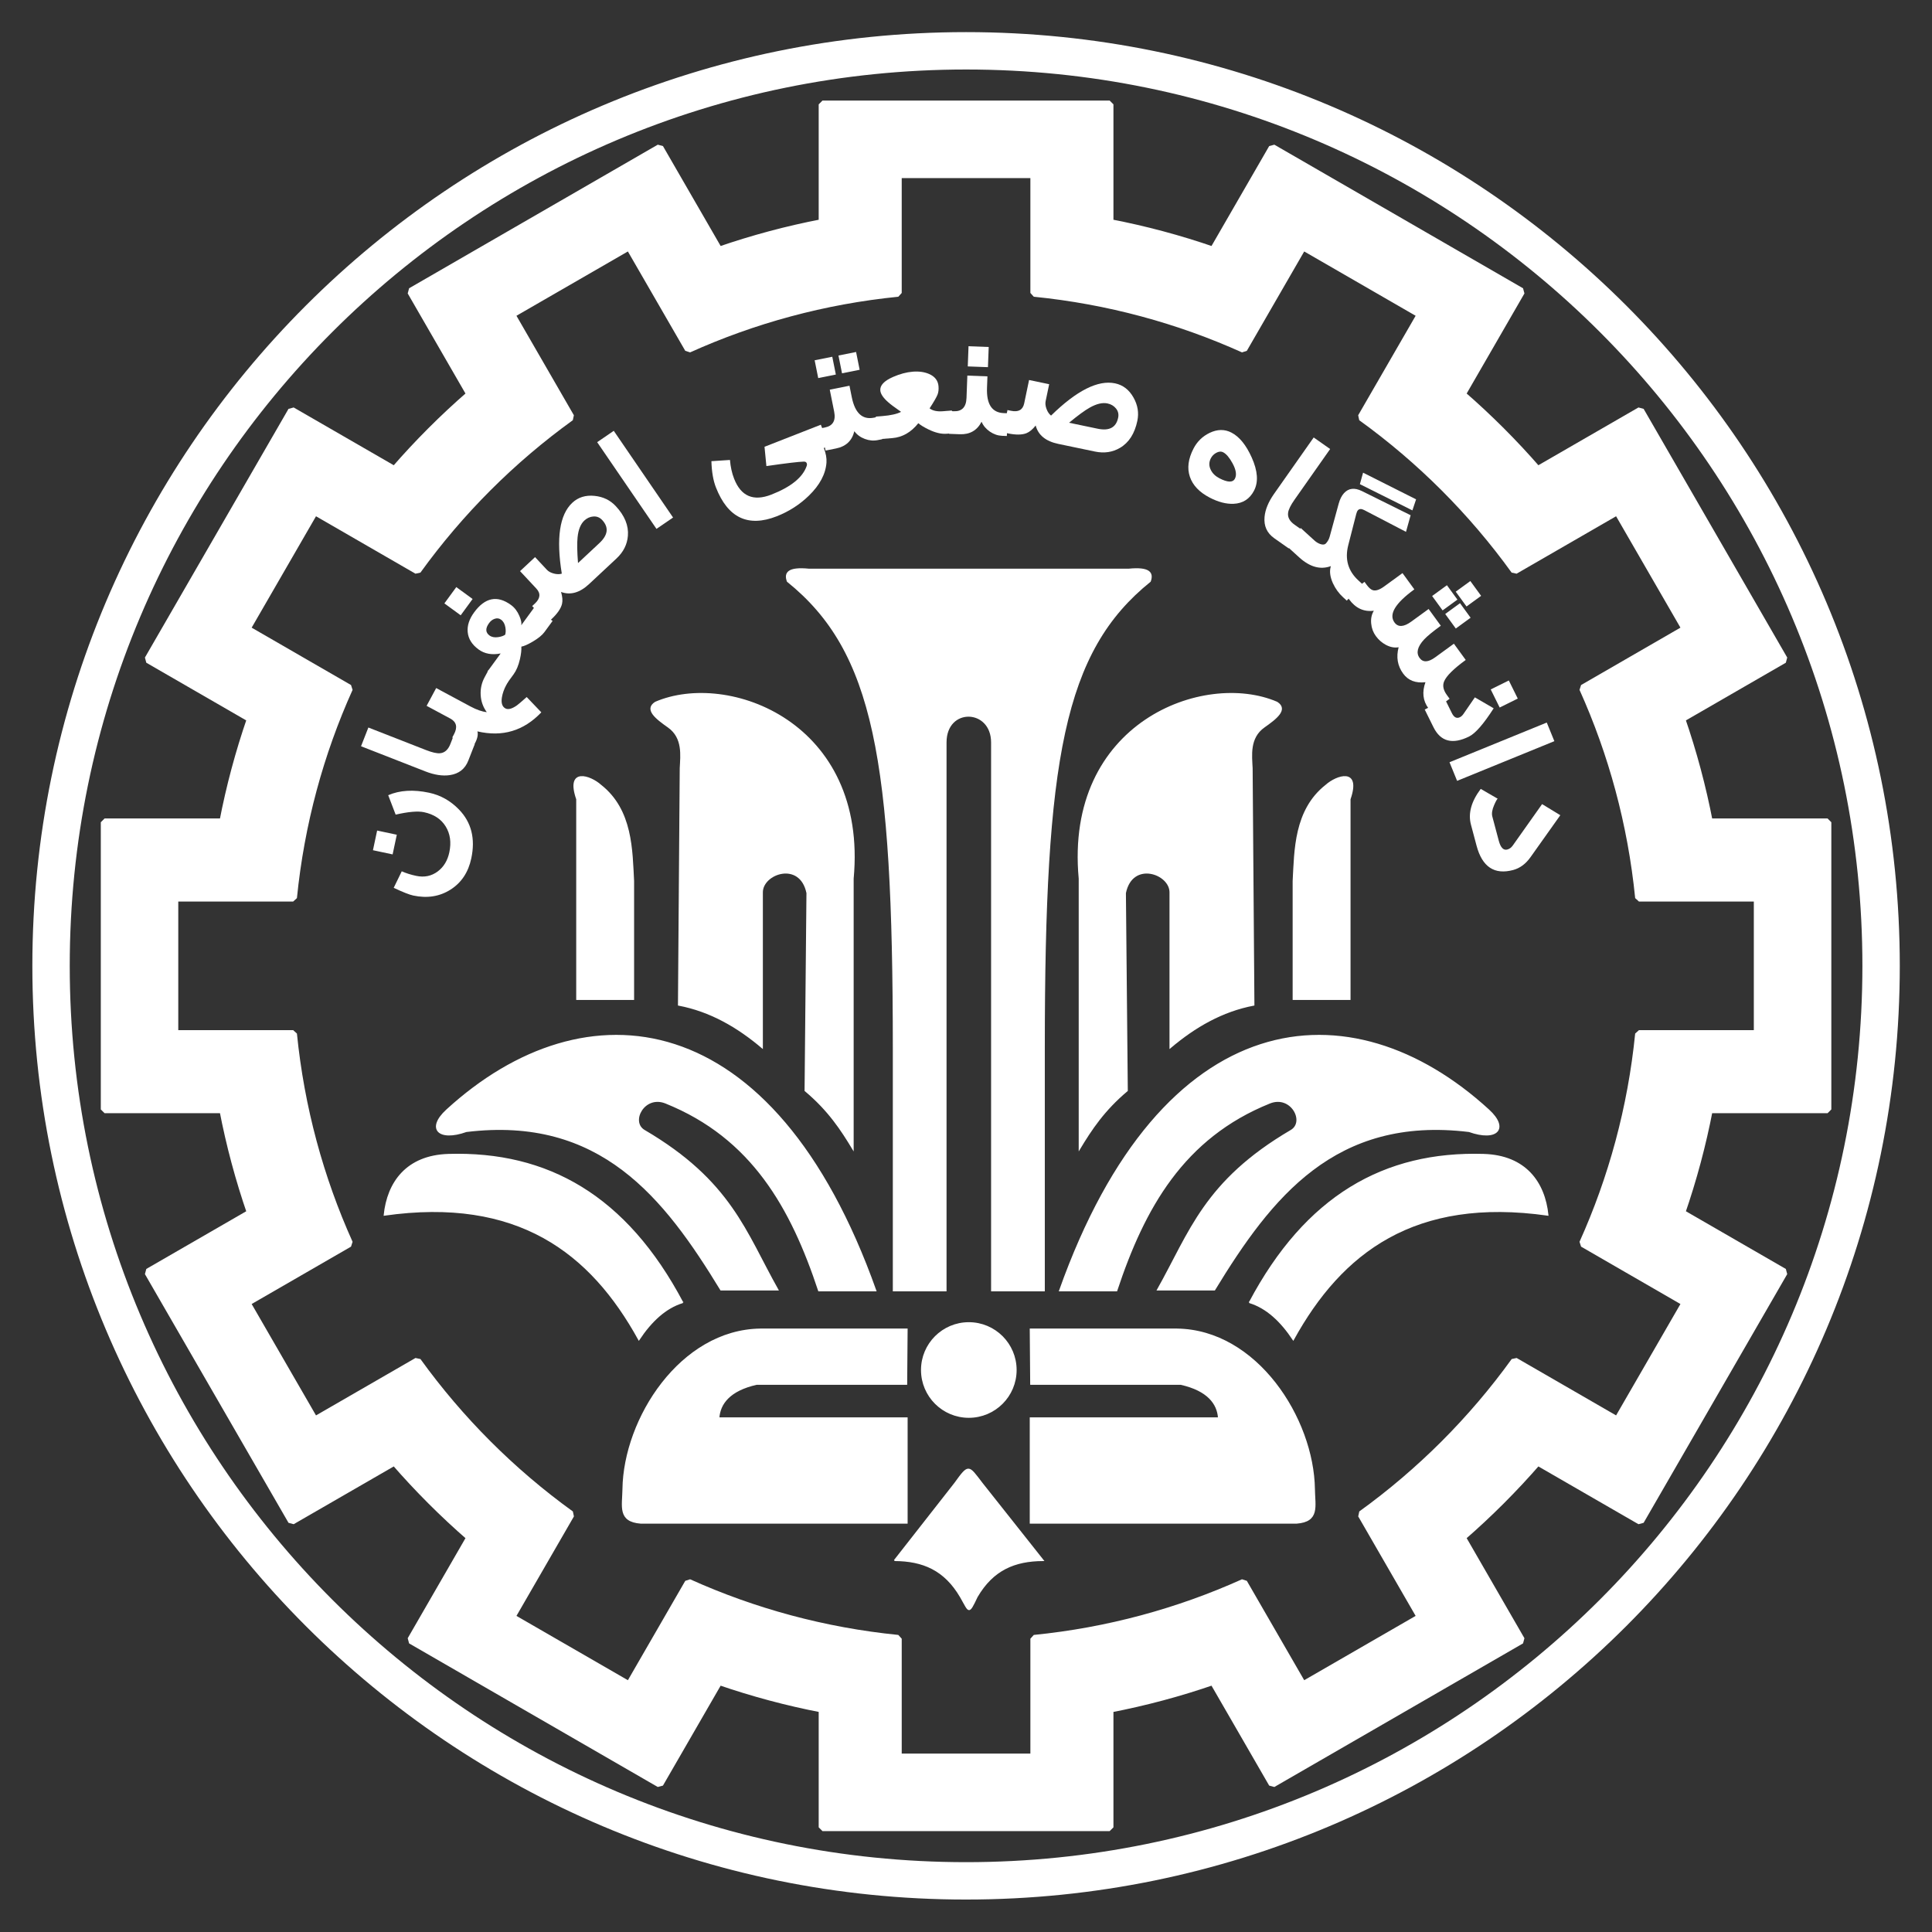 <?xml version="1.0" encoding="UTF-8" standalone="no"?>


<svg
   xmlns:dc="http://purl.org/dc/elements/1.1/"
   xmlns:cc="http://creativecommons.org/ns#"
   xmlns:rdf="http://www.w3.org/1999/02/22-rdf-syntax-ns#"
   xmlns:svg="http://www.w3.org/2000/svg"
   xmlns="http://www.w3.org/2000/svg"
   xmlns:sodipodi="http://sodipodi.sourceforge.net/DTD/sodipodi-0.dtd"
   xmlns:inkscape="http://www.inkscape.org/namespaces/inkscape"
   width="2000"
   height="2000"
   id="svg2"
   version="1.1"
   inkscape:version="0.48.4 r9939"
   sodipodi:docname="IUT.svg">
  <rect width="100%" height="100%" fill="#333333" stroke="none"/>
  <defs
     id="defs4" />
  <sodipodi:namedview
     id="base"
     pagecolor="#ffffff"
     bordercolor="#666666"
     borderopacity="1.0"
     inkscape:pageopacity="0.0"
     inkscape:pageshadow="2"
     inkscape:zoom="0.175"
     inkscape:cx="593.08128"
     inkscape:cy="1873.9737"
     inkscape:document-units="px"
     inkscape:current-layer="layer1"
     showgrid="false"
     inkscape:window-width="1280"
     inkscape:window-height="962"
     inkscape:window-x="-8"
     inkscape:window-y="-8"
     inkscape:window-maximized="1" />
  <g
     inkscape:label="Layer 1"
     inkscape:groupmode="layer"
     id="layer1"
     transform="translate(0,947.638)">
    <g
       id="g3895"
       transform="matrix(1.29,0,0,1.29,546.728,1153.016)">
      <g
         transform="translate(-1624.908,-1365.714)"
         id="g3834">
        <path
           sodipodi:nodetypes="ccccssssccccc"
           inkscape:connector-curvature="0"
           id="path3766"
           d="m 2106.912,194.148 c 16.455,-1.619 19.665,2.722 17.143,9.643 -69.765,56.195 -85.027,142.792 -85.027,374.27 l 0,195.015 -42.116,0 0,-440 c 0,-27.657 -36.746,-28.754 -36.746,0 l 0,440 -42.116,0 0,-195.015 c 0,-231.478 -15.262,-318.075 -85.027,-374.27 -2.522,-6.921 0.688,-11.262 17.143,-9.643 z"
           style="fill:#ffffff;stroke:#ffffff;stroke-width:1px;stroke-linecap:butt;stroke-linejoin:miter;stroke-opacity:1" />
        <path
           style="fill:#ffffff;stroke:#ffffff;stroke-width:1px;stroke-linecap:butt;stroke-linejoin:miter;stroke-opacity:1"
           d="m 2225.796,300.934 c -58.503,-25.202 -170.114,16.411 -158.571,141.429 l 0,217.143 c 9.425,-15.661 19.696,-31.323 38.398,-46.984 l -1.515,-158.571 c 5.425,-26.457 36.105,-15.856 35.974,-0.505 l 0,124.632 c 19.95,-16.898 41.816,-29.486 67.143,-34.286 l -1.429,-190 c -0.453,-10.046 -2.566,-24.481 9.714,-33.13 9.605,-6.764 19.161,-14.079 10.286,-19.728 z"
           id="path3768"
           inkscape:connector-curvature="0"
           sodipodi:nodetypes="cccccccccsc" />
        <path
           sodipodi:nodetypes="cccccccccsc"
           inkscape:connector-curvature="0"
           id="path3770"
           d="m 1727.061,300.934 c 58.504,-25.202 170.114,16.411 158.571,141.429 l 0,217.143 c -9.425,-15.661 -19.696,-31.323 -38.398,-46.984 l 1.515,-158.571 c -5.425,-26.457 -36.105,-15.856 -35.974,-0.505 l 0,124.632 c -19.95,-16.898 -41.816,-29.486 -67.143,-34.286 l 1.429,-190 c 0.453,-10.046 2.566,-24.481 -9.714,-33.13 -9.605,-6.764 -19.161,-14.079 -10.286,-19.728 z"
           style="fill:#ffffff;stroke:#ffffff;stroke-width:1px;stroke-linecap:butt;stroke-linejoin:miter;stroke-opacity:1" />
        <path
           style="fill:#ffffff;stroke:#ffffff;stroke-width:1px;stroke-linecap:butt;stroke-linejoin:miter;stroke-opacity:1"
           d="m 1663.986,539.234 c 0,0 0,-130.909 0,-160.614 -8.793,-25.469 10.806,-18.679 19.193,-11.112 25.306,19.888 24.922,52.352 26.264,76.772 l 0,94.954 z"
           id="path3772"
           inkscape:connector-curvature="0"
           sodipodi:nodetypes="cccccc" />
        <path
           sodipodi:nodetypes="cccccc"
           inkscape:connector-curvature="0"
           id="path3774"
           d="m 2284.366,539.234 c 0,0 0,-130.909 0,-160.614 8.793,-25.469 -10.806,-18.679 -19.193,-11.112 -25.306,19.888 -24.922,52.352 -26.264,76.772 l 0,94.954 z"
           style="fill:#ffffff;stroke:#ffffff;stroke-width:1px;stroke-linecap:butt;stroke-linejoin:miter;stroke-opacity:1" />
        <path
           style="fill:#ffffff;stroke:#ffffff;stroke-width:1px;stroke-linecap:butt;stroke-linejoin:miter;stroke-opacity:1"
           d="m 2051.429,773.076 c 82.182,-231.403 233.251,-246.656 344.286,-145 16.323,14.944 6.596,25.087 -15.714,17.143 -107.633,-13.14 -158.969,52.775 -204.286,127.143 l -45.714,0 c 26.109,-46.377 37.577,-87.049 107.143,-127.857 11.832,-6.941 0.133,-29.096 -17.143,-22.143 -69.273,27.881 -100.79,84.143 -122.857,150.714 z"
           id="path3776"
           inkscape:connector-curvature="0"
           sodipodi:nodetypes="cscccsscc" />
        <path
           sodipodi:nodetypes="cscccsscc"
           inkscape:connector-curvature="0"
           id="path3778"
           d="m 1903.86,773.076 c -82.182,-231.403 -233.251,-246.656 -344.286,-145 -16.323,14.944 -6.596,25.087 15.714,17.143 107.633,-13.14 158.969,52.775 204.286,127.143 l 45.714,0 c -26.109,-46.377 -37.577,-87.049 -107.143,-127.857 -11.832,-6.941 -0.133,-29.096 17.143,-22.143 69.273,27.881 100.79,84.143 122.857,150.714 z"
           style="fill:#ffffff;stroke:#ffffff;stroke-width:1px;stroke-linecap:butt;stroke-linejoin:miter;stroke-opacity:1" />
        <path
           style="fill:#ffffff;stroke:#ffffff;stroke-width:1px;stroke-linecap:butt;stroke-linejoin:miter;stroke-opacity:1"
           d="m 2027.939,803.945 0.357,44.132 120.357,0 c 21.68,4.893 29.58,15.599 30.357,27.143 l -151.071,0 0,84.286 213.571,0 c 18.357,-1.382 14.476,-13.455 14.286,-27.143 -0.789,-56.732 -46.322,-127.559 -110.149,-128.417 z"
           id="path3780"
           inkscape:connector-curvature="0"
           sodipodi:nodetypes="cccccccssc" />
        <path
           sodipodi:type="arc"
           style="fill:#ffffff;fill-opacity:1;stroke:#ffffff;stroke-width:3;stroke-linecap:round;stroke-linejoin:bevel;stroke-miterlimit:4;stroke-opacity:1;stroke-dasharray:none;stroke-dashoffset:0"
           id="path3782"
           sodipodi:cx="375.27167"
           sodipodi:cy="836.69464"
           sodipodi:rx="36.870567"
           sodipodi:ry="36.870567"
           d="m 412.142,836.695 c 0,20.363 -16.508,36.871 -36.871,36.871 -20.363,0 -36.871,-16.508 -36.871,-36.871 0,-20.363 16.508,-36.871 36.871,-36.871 20.363,0 36.871,16.508 36.871,36.871 z"
           transform="translate(1603.268,0)" />
        <path
           sodipodi:nodetypes="cccccccssc"
           inkscape:connector-curvature="0"
           id="path3784"
           d="m 1928.934,803.945 -0.357,44.132 -120.357,0 c -21.68,4.893 -29.58,15.599 -30.357,27.143 l 151.071,0 0,84.286 -213.571,0 c -18.357,-1.382 -14.476,-13.455 -14.286,-27.143 0.789,-56.732 46.322,-127.559 110.149,-128.417 z"
           style="fill:#ffffff;stroke:#ffffff;stroke-width:1px;stroke-linecap:butt;stroke-linejoin:miter;stroke-opacity:1" />
        <path
           style="fill:#ffffff;stroke:#ffffff;stroke-width:1px;stroke-linecap:butt;stroke-linejoin:miter;stroke-opacity:1"
           d="m 2203.776,782.521 c 45.292,-85.53 108.439,-121.149 187.98,-118.73 33.524,1.02 48.755,22.434 51.429,48.571 -106.927,-15.206 -165.657,29.833 -204.286,100 -9.852,-14.839 -21.294,-25.606 -35.123,-29.842 z"
           id="path3786"
           inkscape:connector-curvature="0"
           sodipodi:nodetypes="csccc" />
        <path
           sodipodi:nodetypes="csccc"
           inkscape:connector-curvature="0"
           id="path3788"
           d="m 1748.898,782.521 c -45.292,-85.53 -108.439,-121.149 -187.98,-118.73 -33.524,1.02 -48.755,22.434 -51.429,48.571 106.927,-15.206 165.657,29.833 204.286,100 9.852,-14.839 21.294,-25.606 35.123,-29.842 z"
           style="fill:#ffffff;stroke:#ffffff;stroke-width:1px;stroke-linecap:butt;stroke-linejoin:miter;stroke-opacity:1" />
        <path
           style="fill:#ffffff;stroke:#ffffff;stroke-width:1px;stroke-linecap:butt;stroke-linejoin:miter;stroke-opacity:1"
           d="m 1918.897,989.505 48.429,-61.848 c 11.294,-15.65 10.756,-14.464 21.846,0 l 49.01,61.848 c -22.897,0.105 -40.343,7.422 -53.057,29.182 -7.076,15.089 -6.222,12.039 -13.231,0 -12.71,-21.679 -30.136,-29.076 -52.997,-29.182 z"
           id="path3790"
           inkscape:connector-curvature="0"
           sodipodi:nodetypes="ccccccc" />
      </g>
      <path
         inkscape:connector-curvature="0"
         id="path3816"
         d="m 236.198,-1544.672 0,95.099 c -28.466,5.469 -56.209,12.938 -83.111,22.232 l -47.533,-82.335 -199.57,115.231 47.598,82.465 c -21.664,18.808 -41.974,39.118 -60.782,60.782 l -82.465,-47.598 -115.231,199.57 82.335,47.533 c -9.294,26.901 -16.763,54.645 -22.232,83.111 l -95.099,0 0,230.461 95.099,0 c 5.469,28.466 12.937,56.21 22.232,83.111 l -82.335,47.533 115.231,199.57 82.465,-47.598 c 18.809,21.664 39.118,41.974 60.782,60.782 l -47.598,82.465 199.57,115.231 47.533,-82.335 c 26.901,9.294 54.645,16.763 83.111,22.232 l 0,95.099 230.461,0 0,-95.099 c 28.466,-5.469 56.209,-12.937 83.111,-22.232 l 47.533,82.335 199.57,-115.231 -47.598,-82.465 c 21.664,-18.808 41.974,-39.118 60.782,-60.782 l 82.465,47.598 115.231,-199.57 -82.335,-47.533 c 9.294,-26.901 16.763,-54.645 22.232,-83.111 l 95.099,0 0,-230.461 -95.099,0 c -5.469,-28.466 -12.937,-56.209 -22.232,-83.111 l 82.335,-47.533 -115.231,-199.57 -82.465,47.598 c -18.808,-21.664 -39.118,-41.974 -60.782,-60.782 l 47.598,-82.465 -199.57,-115.231 -47.533,82.335 c -26.901,-9.294 -54.645,-16.763 -83.111,-22.232 l 0,-95.099 -230.461,0 z m 60.556,56.129 109.317,0 0,95.228 c 59.353,5.935 115.876,21.418 168.031,44.916 l 47.566,-82.368 94.679,54.642 -47.63,82.465 c 47.287,34.135 88.847,75.702 122.986,122.986 l 82.465,-47.598 54.675,94.647 -82.368,47.566 c 23.499,52.156 38.981,108.709 44.916,168.064 l 95.229,0 0,109.285 -95.229,0 c -5.935,59.354 -21.418,115.908 -44.916,168.064 l 82.368,47.566 -54.675,94.647 -82.432,-47.598 c -34.136,47.283 -75.703,88.85 -122.986,122.986 l 47.598,82.465 -94.679,54.642 -47.566,-82.368 c -52.155,23.498 -108.678,38.981 -168.031,44.916 l 0,95.229 -109.317,0 0,-95.229 c -59.353,-5.935 -115.876,-21.418 -168.031,-44.916 l -47.566,82.368 -94.679,-54.642 47.63,-82.465 C -13.179,-447.181 -54.739,-488.747 -88.878,-536.031 l -82.465,47.598 -54.675,-94.647 82.368,-47.566 c -23.499,-52.156 -38.981,-108.709 -44.916,-168.064 l -95.229,0 0,-109.285 95.229,0 c 5.935,-59.354 21.418,-115.908 44.916,-168.064 l -82.368,-47.566 54.675,-94.647 82.432,47.598 c 34.136,-47.283 75.703,-88.85 122.986,-122.986 l -47.598,-82.465 94.679,-54.642 47.566,82.368 c 52.155,-23.498 108.678,-38.981 168.031,-44.916 l 0,-95.228 z"
         style="fill:#ffffff;stroke:#ffffff;stroke-width:6.076;stroke-linecap:round;stroke-linejoin:bevel;stroke-miterlimit:4;stroke-opacity:1;stroke-dasharray:none;stroke-dashoffset:0" />
      <path
         d="m 1085.714,-853.352 c 0,405.535 -328.751,734.286 -734.286,734.286 -405.535,0 -734.286,-328.751 -734.286,-734.286 0,-405.535 328.751,-734.286 734.286,-734.286 405.535,0 734.286,328.751 734.286,734.286 z"
         sodipodi:ry="734.28571"
         sodipodi:rx="734.28571"
         sodipodi:cy="-853.35211"
         sodipodi:cx="351.42856"
         id="path3832"
         style="fill:none;stroke:#ffffff;stroke-width:30;stroke-linecap:round;stroke-linejoin:bevel;stroke-miterlimit:4;stroke-opacity:1;stroke-dasharray:none;stroke-dashoffset:0"
         sodipodi:type="arc" />
      <g
         id="text3849"
         style="font-size:300px;font-style:normal;font-variant:normal;font-weight:normal;font-stretch:normal;line-height:125%;letter-spacing:0px;word-spacing:0px;fill:#ffffff;fill-opacity:1;stroke:none;font-family:B Traffic;-inkscape-font-specification:B Traffic"
         transform="matrix(0.999,-0.047,0.047,0.999,34.544,15.751)">
        <path
           inkscape:connector-curvature="0"
           id="path3859"
           style="font-size:140px;font-weight:bold;-inkscape-font-specification:B Traffic Bold"
           d="m 795.525,-925.97 c 1.737,-0.377 3.227,-1.353 4.471,-2.928 l 25.133,-32.168 14.179,9.587 -25.476,32.522 c -4.09,5.223 -8.897,8.434 -14.42,9.631 -15.188,3.292 -24.645,-3.658 -28.371,-20.85 l -3.707,-17.103 c -1.97,-9.086 1.092,-18.516 9.186,-28.291 l 13.25,8.529 c -0.49,0.106 -1.514,1.727 -3.073,4.863 -1.818,3.658 -2.462,6.712 -1.931,9.162 l 4.272,19.708 c 1.207,5.567 3.369,8.013 6.487,7.337 z" />
        <path
           inkscape:connector-curvature="0"
           id="path3861"
           style="font-size:140px;font-weight:bold;-inkscape-font-specification:B Traffic Bold"
           d="m 757.883,-982.905 -5.387,-15.207 79.449,-28.146 5.387,15.207 z" />
        <path
           inkscape:connector-curvature="0"
           id="path3863"
           style="font-size:140px;font-weight:bold;-inkscape-font-specification:B Traffic Bold"
           d="m 794.763,-1040.079 -6.491,-14.844 14.844,-6.491 6.491,14.844 z m -43.427,-8.542 -16.723,7.312 6.326,14.468 c 5.185,11.859 14.584,14.812 28.196,8.86 5.219,-2.282 12.153,-9.517 20.801,-21.704 l -14.665,-9.479 -9.753,12.845 c -0.919,1.198 -1.9,2.025 -2.944,2.481 -2.672,1.169 -4.785,-0.022 -6.336,-3.571 z" />
        <path
           inkscape:connector-curvature="0"
           id="path3865"
           style="font-size:140px;font-weight:bold;-inkscape-font-specification:B Traffic Bold"
           d="m 774.854,-1113.14 -7.931,-12.048 -12.276,8.081 7.931,12.048 z m -9.885,-15.017 -7.856,-11.934 -12.276,8.081 7.856,11.934 z m 19.143,-2.126 -8.081,-12.276 -12.105,7.968 8.081,12.276 z m -86.559,7.876 c -8.068,0.673 -14.545,-2.701 -19.432,-10.124 l -2.18,-3.312 15.245,-10.036 1.503,2.284 c 1.729,2.627 3.363,4.197 4.902,4.712 2.309,0.772 5.347,-0.083 9.116,-2.563 l 15.245,-10.036 8.871,13.475 c -15.873,10.449 -21.592,19.043 -17.157,25.78 2.706,4.111 7.238,4.074 13.595,-0.11 l 14.275,-9.397 9.134,13.875 c -6.738,4.435 -11.365,7.891 -13.882,10.366 -5.657,5.579 -7.108,10.462 -4.351,14.649 2.556,3.883 6.746,3.907 12.57,0.073 l 15.474,-10.186 8.871,13.475 c -10.049,6.615 -16.091,12.066 -18.126,16.352 -1.561,3.265 -1.001,6.933 1.68,11.007 l 2.067,3.14 -15.245,10.036 -2.142,-3.255 c -4.11,-6.243 -4.562,-13.229 -1.357,-20.959 -7.941,0.535 -13.791,-2.052 -17.549,-7.762 -4.21,-6.395 -5.085,-13.485 -2.625,-21.269 -3.377,0.423 -6.779,-0.393 -10.205,-2.448 -3.073,-1.851 -5.625,-4.318 -7.655,-7.401 -1.98,-3.007 -3.06,-6.388 -3.24,-10.143 -0.217,-3.894 0.649,-7.302 2.6,-10.223 z" />
        <path
           inkscape:connector-curvature="0"
           id="path3867"
           style="font-size:140px;font-weight:bold;-inkscape-font-specification:B Traffic Bold"
           d="m 652.646,-1180.897 c 1.29,1.288 2.724,2.27 4.304,2.946 2.127,0.901 3.738,0.804 4.834,-0.293 1.482,-1.483 2.544,-3.224 3.187,-5.222 l 8.445,-26.058 c 1.158,-3.545 2.704,-6.285 4.636,-8.22 3.865,-3.869 8.682,-4.21 14.452,-1.023 l 38.15,21.2 -4.343,13.15 -32.686,-19.027 c -2.16,-1.256 -3.836,-1.287 -5.027,-0.094 -0.58,0.58 -1.079,1.563 -1.497,2.949 l -7.576,24.704 c -3.41,11.152 -1.101,20.737 6.928,28.757 l 2.708,2.705 -12.899,12.913 -2.757,-2.754 c -3.353,-3.35 -5.933,-7.28 -7.74,-11.79 -2.065,-5.219 -2.39,-9.795 -0.974,-13.727 -8.538,2.679 -16.886,-0.055 -25.043,-8.204 l -10.543,-10.532 12.899,-12.913 z m 41.494,-52.565 41.486,23.373 -3.379,8.703 -41.099,-22.987 z" />
        <path
           inkscape:connector-curvature="0"
           id="path3869"
           style="font-size:140px;font-weight:bold;-inkscape-font-specification:B Traffic Bold"
           d="m 631.682,-1175.564 -11.181,-8.673 c -5.69,-4.413 -8.019,-10.258 -6.99,-17.534 0.824,-5.821 3.638,-11.828 8.442,-18.022 l 33.937,-43.752 12.747,9.888 -30.418,39.215 c -3.324,4.285 -5.216,7.691 -5.676,10.218 -0.679,3.626 0.908,6.934 4.761,9.922 l 5.564,4.315 z" />
        <path
           inkscape:connector-curvature="0"
           id="path3871"
           style="font-size:140px;font-weight:bold;-inkscape-font-specification:B Traffic Bold"
           d="m 606.097,-1223.221 c -3.817,6.584 -9.482,9.859 -16.994,9.823 -5.879,-0.036 -12.15,-1.986 -18.813,-5.849 -8.083,-4.686 -13.124,-10.505 -15.124,-17.459 -2,-6.954 -0.669,-14.453 3.993,-22.496 3.177,-5.48 7.67,-9.46 13.48,-11.94 6.353,-2.691 12.191,-2.493 17.514,0.592 6.19,3.588 11.297,10.499 15.32,20.733 4.324,10.988 4.532,19.852 0.623,26.594 z m -14.893,-10.293 c 1.691,-2.918 1.242,-7.05 -1.347,-12.396 -2.283,-4.695 -4.627,-7.739 -7.032,-9.133 -1.656,-0.96 -3.558,-0.904 -5.707,0.168 -1.939,0.983 -3.412,2.342 -4.418,4.076 -1.76,3.036 -1.932,6.149 -0.516,9.341 1.231,2.874 3.424,5.225 6.578,7.053 6.466,3.748 10.613,4.045 12.442,0.891 z" />
        <path
           inkscape:connector-curvature="0"
           id="path3873"
           style="font-size:140px;font-weight:bold;-inkscape-font-specification:B Traffic Bold"
           d="m 446.214,-1290.984 c 21.462,-19.119 38.966,-26.928 52.512,-23.427 6.265,1.619 11.014,5.647 14.246,12.083 3.112,6.17 3.848,12.432 2.206,18.786 -2.623,10.148 -7.586,17.15 -14.889,21.005 -6.16,3.256 -12.903,3.938 -20.227,2.045 l -29.122,-7.525 c -9.928,-2.566 -15.74,-7.762 -17.435,-15.59 -2.61,2.997 -5.157,4.928 -7.639,5.792 -3.669,1.264 -8.68,1.075 -15.034,-0.566 l -3.905,-1.009 4.566,-17.672 2.846,0.736 c 5.868,1.516 9.47,-0.307 10.804,-5.469 l 4.789,-18.532 15.951,4.122 -3.472,13.436 c -0.479,1.853 -0.333,3.974 0.439,6.362 0.771,2.388 1.893,4.196 3.364,5.423 z m 36.86,12.279 c 9.222,2.383 14.83,-0.286 16.826,-8.008 0.718,-2.78 0.268,-5.273 -1.35,-7.48 -1.619,-2.207 -3.84,-3.675 -6.664,-4.405 -3.971,-1.026 -8.742,-0.141 -14.313,2.656 -4.106,2.046 -9.839,5.836 -17.201,11.371 z" />
        <path
           inkscape:connector-curvature="0"
           id="path3875"
           style="font-size:140px;font-weight:bold;-inkscape-font-specification:B Traffic Bold"
           d="m 397.453,-1332.17 -16.144,-1.365 1.365,-16.143 16.144,1.365 z m 12.562,55.877 -3.746,-0.317 c -3.451,-0.292 -6.671,-1.559 -9.66,-3.801 -2.989,-2.242 -5.1,-4.994 -6.334,-8.254 -3.914,6.804 -9.89,9.866 -17.928,9.186 l -8.583,-0.726 1.538,-18.187 3.133,0.265 c 6.494,0.549 10.05,-2.832 10.668,-10.143 l 1.515,-17.915 16.075,1.36 -0.778,9.196 c -1.11,13.124 3.058,20.085 12.503,20.884 l 3.133,0.265 z" />
        <path
           inkscape:connector-curvature="0"
           id="path3877"
           style="font-size:140px;font-weight:bold;-inkscape-font-specification:B Traffic Bold"
           d="m 367.53,-1280.542 -5.602,0.184 c -4.373,0.143 -9.252,-1.27 -14.639,-4.239 -3.436,-1.894 -6.025,-3.655 -7.765,-5.286 -6.153,7.041 -13.306,10.696 -21.459,10.963 l -11.752,0.385 -0.598,-18.242 5.124,-0.168 c 6.832,-0.224 11.933,-1.121 15.301,-2.69 -4.958,-3.804 -8.191,-6.457 -9.7,-7.958 -4,-3.79 -6.047,-7.12 -6.141,-9.99 -0.134,-4.099 3.446,-7.545 10.741,-10.338 5.629,-2.145 10.949,-3.3 15.96,-3.464 5.01,-0.164 9.346,0.651 13.007,2.446 4.588,2.266 6.957,5.677 7.107,10.232 0.085,2.596 -0.276,4.797 -1.083,6.601 -0.935,2.083 -3.234,5.669 -6.897,10.759 2.392,2.019 5.91,2.953 10.556,2.8 l 7.242,-0.237 z" />
        <path
           inkscape:connector-curvature="0"
           id="path3879"
           style="font-size:140px;font-weight:bold;-inkscape-font-specification:B Traffic Bold"
           d="m 294.523,-1334.917 -14.26,2.168 -2.189,-14.395 14.26,-2.168 z m -19.261,2.928 -14.26,2.168 -2.189,-14.395 14.26,-2.168 z m 34.763,53.557 -3.717,0.565 c -3.424,0.521 -6.851,0.039 -10.28,-1.445 -3.429,-1.484 -6.124,-3.667 -8.083,-6.55 -2.22,7.529 -7.318,11.899 -15.293,13.112 l -8.515,1.295 -2.743,-18.045 3.109,-0.473 c 6.443,-0.98 9.113,-5.096 8.01,-12.35 l -2.702,-17.774 15.95,-2.425 1.387,9.124 c 1.98,13.021 7.655,18.819 17.027,17.394 l 3.109,-0.473 z" />
        <path
           inkscape:connector-curvature="0"
           id="path3881"
           style="font-size:140px;font-weight:bold;-inkscape-font-specification:B Traffic Bold"
           d="m 267.187,-1275.054 -4.338,1.468 c 1.461,4.317 1.99,8.227 1.589,11.731 -1.082,9.171 -6.194,17.805 -15.337,25.903 -7.78,6.867 -16.634,11.98 -26.562,15.341 -23.354,7.904 -39.238,-0.576 -47.654,-25.441 -1.914,-5.655 -2.789,-12.72 -2.627,-21.195 l 14.915,-0.285 c 0.198,5.562 1.072,10.631 2.621,15.207 4.865,14.375 14.636,19.078 29.313,14.111 15.972,-5.406 25.753,-12.613 29.343,-21.622 0.313,-0.78 0.353,-1.515 0.12,-2.206 -0.307,-0.906 -1.087,-1.364 -2.341,-1.373 -4.122,-0.096 -14.149,0.627 -30.081,2.17 l -0.785,-15.539 45.973,-15.56 z" />
        <path
           inkscape:connector-curvature="0"
           id="path3883"
           style="font-size:140px;font-weight:bold;-inkscape-font-specification:B Traffic Bold"
           d="m 139.403,-1223.53 -13.729,8.472 -44.263,-71.73 13.729,-8.472 z" />
        <path
           inkscape:connector-curvature="0"
           id="path3885"
           style="font-size:140px;font-weight:bold;-inkscape-font-specification:B Traffic Bold"
           d="m 48.1,-1182.746 c -3.265,-28.557 0.435,-47.363 11.1,-56.419 4.933,-4.189 10.961,-5.75 18.084,-4.685 6.837,1.01 12.379,4.016 16.627,9.018 6.785,7.99 9.649,16.08 8.593,24.271 -0.887,6.911 -4.214,12.816 -9.98,17.712 l -22.927,19.469 c -7.816,6.637 -15.412,8.394 -22.787,5.271 0.946,3.86 1.058,7.054 0.334,9.581 -1.08,3.727 -4.121,7.715 -9.123,11.962 l -3.074,2.611 -11.814,-13.912 2.241,-1.903 c 4.62,-3.923 5.204,-7.917 1.753,-11.982 l -12.39,-14.59 12.558,-10.664 8.982,10.578 c 1.239,1.459 3.057,2.561 5.453,3.306 2.396,0.745 4.52,0.87 6.371,0.374 z m 31.27,-23.057 c 7.26,-6.165 8.309,-12.287 3.147,-18.367 -1.858,-2.188 -4.156,-3.257 -6.892,-3.205 -2.736,0.052 -5.216,1.022 -7.439,2.909 -3.126,2.655 -5.151,7.065 -6.074,13.23 -0.693,4.535 -0.898,11.405 -0.614,20.61 z" />
        <path
           inkscape:connector-curvature="0"
           id="path3887"
           style="font-size:140px;font-weight:bold;-inkscape-font-specification:B Traffic Bold"
           d="m -2.306,-1148.146 c -1.526,-1.229 -3.276,-1.526 -5.25,-0.891 -1.695,0.507 -3.186,1.56 -4.472,3.157 -3.286,4.082 -3.332,7.41 -0.137,9.982 1.704,1.372 3.983,1.92 6.838,1.644 2.278,-0.214 4.18,-0.759 5.706,-1.637 0.61,-1.557 0.772,-3.503 0.488,-5.838 -0.34,-2.848 -1.398,-4.986 -3.173,-6.415 z m 1.388,52.455 -14.218,-11.445 11.231,-13.951 c -7.049,1.053 -12.899,-0.292 -17.55,-4.036 -5.112,-4.115 -7.798,-8.881 -8.06,-14.298 -0.269,-5.189 1.683,-10.376 5.855,-15.559 9.316,-11.573 19.282,-13.087 29.896,-4.542 2.769,2.229 4.863,5.26 6.282,9.094 1.228,3.271 1.612,5.774 1.151,7.509 l 11.059,-13.738 14.218,11.445 -6.901,8.573 c -2,2.485 -5.317,4.934 -9.951,7.347 -4.049,2.123 -7.099,3.295 -9.149,3.517 0.006,2.754 -0.527,6.069 -1.6,9.945 -1.403,5.013 -3.291,8.993 -5.663,11.94 z m -23.423,-70.106 -10.159,12.62 -12.62,-10.159 10.159,-12.62 z" />
        <path
           inkscape:connector-curvature="0"
           id="path3889"
           style="font-size:140px;font-weight:bold;-inkscape-font-specification:B Traffic Bold"
           d="m 1.378,-1098.87 -2.039,3.401 c -1.898,3.166 -3.194,6.348 -3.888,9.544 -0.96,4.526 -0.169,7.55 2.372,9.073 2.111,1.265 5.217,0.604 9.319,-1.985 1.227,-0.805 3.954,-2.917 8.181,-6.334 l 11.131,12.809 c -14.782,14.199 -32.096,18.485 -51.942,12.858 0.618,2.602 -0.256,5.878 -2.622,9.825 l -2.109,3.518 -15.655,-9.384 1.441,-2.404 c 3.374,-5.629 2.599,-9.919 -2.326,-12.871 l -18.469,-11.072 8.33,-13.896 26.619,15.957 c 4.964,2.976 9.306,4.729 13.027,5.259 -2.768,-4.157 -4.183,-8.777 -4.244,-13.861 -0.061,-5.084 1.209,-9.796 3.81,-14.134 l 3.409,-5.687 z" />
        <path
           inkscape:connector-curvature="0"
           id="path3891"
           style="font-size:140px;font-weight:bold;-inkscape-font-specification:B Traffic Bold"
           d="m -28.103,-1049.366 -5.768,12.921 c -2.935,6.575 -8.059,10.227 -15.371,10.956 -5.85,0.583 -12.354,-0.723 -19.511,-3.918 l -50.562,-22.57 6.576,-14.732 45.319,20.23 c 4.952,2.211 8.71,3.239 11.274,3.086 3.684,-0.202 6.519,-2.53 8.507,-6.983 l 2.87,-6.429 z" />
        <path
           inkscape:connector-curvature="0"
           id="path3893"
           style="font-size:140px;font-weight:bold;-inkscape-font-specification:B Traffic Bold"
           d="m -66.552,-1012.166 c 9.126,2.39 16.936,7.286 23.43,14.687 9.397,10.706 12.052,23.862 7.965,39.468 -2.898,11.066 -8.837,19.168 -17.814,24.307 -8.978,5.139 -19.022,6.253 -30.131,3.344 -3.086,-0.808 -8.206,-3.115 -15.359,-6.92 l 7.059,-12.92 c 3.375,1.685 7.178,3.081 11.41,4.19 6.437,1.686 12.261,0.762 17.474,-2.772 4.935,-3.371 8.256,-8.319 9.965,-14.844 2.067,-7.891 1.41,-14.871 -1.971,-20.939 -3.381,-6.068 -8.995,-10.129 -16.842,-12.185 -4.849,-1.27 -12.441,-0.974 -22.775,0.889 l -5.244,-15.86 c 9.458,-3.553 20.402,-3.701 32.835,-0.445 z m -27.44,32.456 -4.088,15.606 -15.606,-4.088 4.088,-15.606 z" />
      </g>
      <path
         sodipodi:open="true"
         sodipodi:end="6.1167387"
         sodipodi:start="3.2874607"
         transform="matrix(0.581,0,0,0.581,147.406,-357.936)"
         sodipodi:type="arc"
         style="fill:none;stroke:none"
         id="path3853"
         sodipodi:cx="351.42856"
         sodipodi:cy="-853.35211"
         sodipodi:rx="734.28571"
         sodipodi:ry="734.28571"
         d="m -375.059,-960.082 c 58.945,-401.228 431.989,-678.703 833.217,-619.758 315.227,46.311 564.621,290.624 617.408,604.832" />
    </g>
  </g>
</svg>
